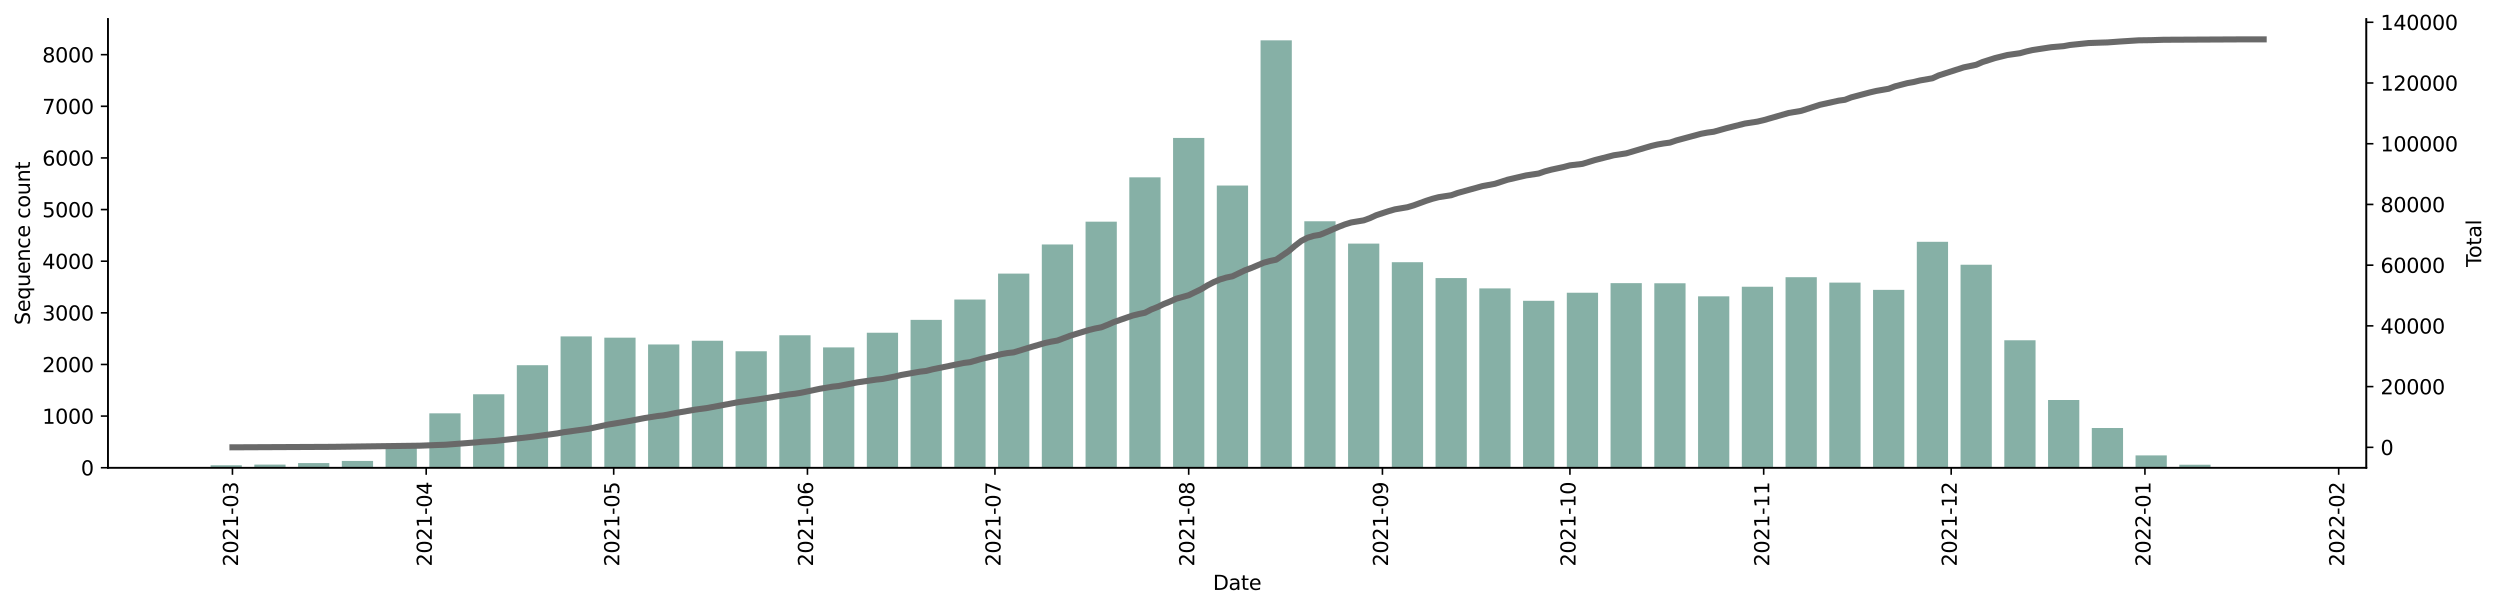 <?xml version="1.0" encoding="utf-8" standalone="no"?>
<!DOCTYPE svg PUBLIC "-//W3C//DTD SVG 1.1//EN"
  "http://www.w3.org/Graphics/SVG/1.1/DTD/svg11.dtd">
<svg height="300.786pt" version="1.1" viewBox="0 0 1235.381 300.786" width="1235.381pt" xmlns="http://www.w3.org/2000/svg" xmlns:xlink="http://www.w3.org/1999/xlink">
 <defs>
  <style type="text/css">*{stroke-linecap:butt;stroke-linejoin:round;}</style>
 </defs>
 <g id="figure_1">
  <g id="patch_1">
   <path d="M 0 300.786 
L 1235.381 300.786 
L 1235.381 0 
L 0 0 
z
" style="fill:#ffffff;"/>
  </g>
  <g id="axes_1">
   <g id="patch_2">
    <path d="M 53.328 231.125 
L 1169.328 231.125 
L 1169.328 9.365 
L 53.328 9.365 
z
" style="fill:#ffffff;"/>
   </g>
   <g id="patch_3">
    <path clip-path="url(#p5e9a9830dd)" d="M 104.055 231.125 
L 119.497 231.125 
L 119.497 229.926 
L 104.055 229.926 
z
" style="fill:#86b0a6;"/>
   </g>
   <g id="patch_4">
    <path clip-path="url(#p5e9a9830dd)" d="M 125.674 231.125 
L 141.116 231.125 
L 141.116 229.594 
L 125.674 229.594 
z
" style="fill:#86b0a6;"/>
   </g>
   <g id="patch_5">
    <path clip-path="url(#p5e9a9830dd)" d="M 147.293 231.125 
L 162.735 231.125 
L 162.735 228.829 
L 147.293 228.829 
z
" style="fill:#86b0a6;"/>
   </g>
   <g id="patch_6">
    <path clip-path="url(#p5e9a9830dd)" d="M 168.912 231.125 
L 184.354 231.125 
L 184.354 227.757 
L 168.912 227.757 
z
" style="fill:#86b0a6;"/>
   </g>
   <g id="patch_7">
    <path clip-path="url(#p5e9a9830dd)" d="M 190.531 231.125 
L 205.973 231.125 
L 205.973 219.389 
L 190.531 219.389 
z
" style="fill:#86b0a6;"/>
   </g>
   <g id="patch_8">
    <path clip-path="url(#p5e9a9830dd)" d="M 212.15 231.125 
L 227.592 231.125 
L 227.592 204.259 
L 212.15 204.259 
z
" style="fill:#86b0a6;"/>
   </g>
   <g id="patch_9">
    <path clip-path="url(#p5e9a9830dd)" d="M 233.769 231.125 
L 249.211 231.125 
L 249.211 194.819 
L 233.769 194.819 
z
" style="fill:#86b0a6;"/>
   </g>
   <g id="patch_10">
    <path clip-path="url(#p5e9a9830dd)" d="M 255.388 231.125 
L 270.83 231.125 
L 270.83 180.455 
L 255.388 180.455 
z
" style="fill:#86b0a6;"/>
   </g>
   <g id="patch_11">
    <path clip-path="url(#p5e9a9830dd)" d="M 277.007 231.125 
L 292.449 231.125 
L 292.449 166.219 
L 277.007 166.219 
z
" style="fill:#86b0a6;"/>
   </g>
   <g id="patch_12">
    <path clip-path="url(#p5e9a9830dd)" d="M 298.626 231.125 
L 314.068 231.125 
L 314.068 166.857 
L 298.626 166.857 
z
" style="fill:#86b0a6;"/>
   </g>
   <g id="patch_13">
    <path clip-path="url(#p5e9a9830dd)" d="M 320.245 231.125 
L 335.687 231.125 
L 335.687 170.224 
L 320.245 170.224 
z
" style="fill:#86b0a6;"/>
   </g>
   <g id="patch_14">
    <path clip-path="url(#p5e9a9830dd)" d="M 341.864 231.125 
L 357.306 231.125 
L 357.306 168.387 
L 341.864 168.387 
z
" style="fill:#86b0a6;"/>
   </g>
   <g id="patch_15">
    <path clip-path="url(#p5e9a9830dd)" d="M 363.483 231.125 
L 378.925 231.125 
L 378.925 173.592 
L 363.483 173.592 
z
" style="fill:#86b0a6;"/>
   </g>
   <g id="patch_16">
    <path clip-path="url(#p5e9a9830dd)" d="M 385.101 231.125 
L 400.544 231.125 
L 400.544 165.658 
L 385.101 165.658 
z
" style="fill:#86b0a6;"/>
   </g>
   <g id="patch_17">
    <path clip-path="url(#p5e9a9830dd)" d="M 406.72 231.125 
L 422.162 231.125 
L 422.162 171.679 
L 406.72 171.679 
z
" style="fill:#86b0a6;"/>
   </g>
   <g id="patch_18">
    <path clip-path="url(#p5e9a9830dd)" d="M 428.339 231.125 
L 443.781 231.125 
L 443.781 164.407 
L 428.339 164.407 
z
" style="fill:#86b0a6;"/>
   </g>
   <g id="patch_19">
    <path clip-path="url(#p5e9a9830dd)" d="M 449.958 231.125 
L 465.4 231.125 
L 465.4 158.055 
L 449.958 158.055 
z
" style="fill:#86b0a6;"/>
   </g>
   <g id="patch_20">
    <path clip-path="url(#p5e9a9830dd)" d="M 471.577 231.125 
L 487.019 231.125 
L 487.019 148.028 
L 471.577 148.028 
z
" style="fill:#86b0a6;"/>
   </g>
   <g id="patch_21">
    <path clip-path="url(#p5e9a9830dd)" d="M 493.196 231.125 
L 508.638 231.125 
L 508.638 135.195 
L 493.196 135.195 
z
" style="fill:#86b0a6;"/>
   </g>
   <g id="patch_22">
    <path clip-path="url(#p5e9a9830dd)" d="M 514.815 231.125 
L 530.257 231.125 
L 530.257 120.805 
L 514.815 120.805 
z
" style="fill:#86b0a6;"/>
   </g>
   <g id="patch_23">
    <path clip-path="url(#p5e9a9830dd)" d="M 536.434 231.125 
L 551.876 231.125 
L 551.876 109.554 
L 536.434 109.554 
z
" style="fill:#86b0a6;"/>
   </g>
   <g id="patch_24">
    <path clip-path="url(#p5e9a9830dd)" d="M 558.053 231.125 
L 573.495 231.125 
L 573.495 87.638 
L 558.053 87.638 
z
" style="fill:#86b0a6;"/>
   </g>
   <g id="patch_25">
    <path clip-path="url(#p5e9a9830dd)" d="M 579.672 231.125 
L 595.114 231.125 
L 595.114 68.145 
L 579.672 68.145 
z
" style="fill:#86b0a6;"/>
   </g>
   <g id="patch_26">
    <path clip-path="url(#p5e9a9830dd)" d="M 601.291 231.125 
L 616.733 231.125 
L 616.733 91.694 
L 601.291 91.694 
z
" style="fill:#86b0a6;"/>
   </g>
   <g id="patch_27">
    <path clip-path="url(#p5e9a9830dd)" d="M 622.91 231.125 
L 638.352 231.125 
L 638.352 19.925 
L 622.91 19.925 
z
" style="fill:#86b0a6;"/>
   </g>
   <g id="patch_28">
    <path clip-path="url(#p5e9a9830dd)" d="M 644.529 231.125 
L 659.971 231.125 
L 659.971 109.324 
L 644.529 109.324 
z
" style="fill:#86b0a6;"/>
   </g>
   <g id="patch_29">
    <path clip-path="url(#p5e9a9830dd)" d="M 666.148 231.125 
L 681.59 231.125 
L 681.59 120.371 
L 666.148 120.371 
z
" style="fill:#86b0a6;"/>
   </g>
   <g id="patch_30">
    <path clip-path="url(#p5e9a9830dd)" d="M 687.766 231.125 
L 703.209 231.125 
L 703.209 129.582 
L 687.766 129.582 
z
" style="fill:#86b0a6;"/>
   </g>
   <g id="patch_31">
    <path clip-path="url(#p5e9a9830dd)" d="M 709.385 231.125 
L 724.828 231.125 
L 724.828 137.414 
L 709.385 137.414 
z
" style="fill:#86b0a6;"/>
   </g>
   <g id="patch_32">
    <path clip-path="url(#p5e9a9830dd)" d="M 731.004 231.125 
L 746.446 231.125 
L 746.446 142.517 
L 731.004 142.517 
z
" style="fill:#86b0a6;"/>
   </g>
   <g id="patch_33">
    <path clip-path="url(#p5e9a9830dd)" d="M 752.623 231.125 
L 768.065 231.125 
L 768.065 148.64 
L 752.623 148.64 
z
" style="fill:#86b0a6;"/>
   </g>
   <g id="patch_34">
    <path clip-path="url(#p5e9a9830dd)" d="M 774.242 231.125 
L 789.684 231.125 
L 789.684 144.66 
L 774.242 144.66 
z
" style="fill:#86b0a6;"/>
   </g>
   <g id="patch_35">
    <path clip-path="url(#p5e9a9830dd)" d="M 795.861 231.125 
L 811.303 231.125 
L 811.303 139.914 
L 795.861 139.914 
z
" style="fill:#86b0a6;"/>
   </g>
   <g id="patch_36">
    <path clip-path="url(#p5e9a9830dd)" d="M 817.48 231.125 
L 832.922 231.125 
L 832.922 139.966 
L 817.48 139.966 
z
" style="fill:#86b0a6;"/>
   </g>
   <g id="patch_37">
    <path clip-path="url(#p5e9a9830dd)" d="M 839.099 231.125 
L 854.541 231.125 
L 854.541 146.42 
L 839.099 146.42 
z
" style="fill:#86b0a6;"/>
   </g>
   <g id="patch_38">
    <path clip-path="url(#p5e9a9830dd)" d="M 860.718 231.125 
L 876.16 231.125 
L 876.16 141.675 
L 860.718 141.675 
z
" style="fill:#86b0a6;"/>
   </g>
   <g id="patch_39">
    <path clip-path="url(#p5e9a9830dd)" d="M 882.337 231.125 
L 897.779 231.125 
L 897.779 136.98 
L 882.337 136.98 
z
" style="fill:#86b0a6;"/>
   </g>
   <g id="patch_40">
    <path clip-path="url(#p5e9a9830dd)" d="M 903.956 231.125 
L 919.398 231.125 
L 919.398 139.634 
L 903.956 139.634 
z
" style="fill:#86b0a6;"/>
   </g>
   <g id="patch_41">
    <path clip-path="url(#p5e9a9830dd)" d="M 925.575 231.125 
L 941.017 231.125 
L 941.017 143.231 
L 925.575 143.231 
z
" style="fill:#86b0a6;"/>
   </g>
   <g id="patch_42">
    <path clip-path="url(#p5e9a9830dd)" d="M 947.194 231.125 
L 962.636 231.125 
L 962.636 119.478 
L 947.194 119.478 
z
" style="fill:#86b0a6;"/>
   </g>
   <g id="patch_43">
    <path clip-path="url(#p5e9a9830dd)" d="M 968.813 231.125 
L 984.255 231.125 
L 984.255 130.806 
L 968.813 130.806 
z
" style="fill:#86b0a6;"/>
   </g>
   <g id="patch_44">
    <path clip-path="url(#p5e9a9830dd)" d="M 990.431 231.125 
L 1005.874 231.125 
L 1005.874 168.158 
L 990.431 168.158 
z
" style="fill:#86b0a6;"/>
   </g>
   <g id="patch_45">
    <path clip-path="url(#p5e9a9830dd)" d="M 1012.05 231.125 
L 1027.493 231.125 
L 1027.493 197.651 
L 1012.05 197.651 
z
" style="fill:#86b0a6;"/>
   </g>
   <g id="patch_46">
    <path clip-path="url(#p5e9a9830dd)" d="M 1033.669 231.125 
L 1049.111 231.125 
L 1049.111 211.505 
L 1033.669 211.505 
z
" style="fill:#86b0a6;"/>
   </g>
   <g id="patch_47">
    <path clip-path="url(#p5e9a9830dd)" d="M 1055.288 231.125 
L 1070.73 231.125 
L 1070.73 225.027 
L 1055.288 225.027 
z
" style="fill:#86b0a6;"/>
   </g>
   <g id="patch_48">
    <path clip-path="url(#p5e9a9830dd)" d="M 1076.907 231.125 
L 1092.349 231.125 
L 1092.349 229.645 
L 1076.907 229.645 
z
" style="fill:#86b0a6;"/>
   </g>
   <g id="patch_49">
    <path clip-path="url(#p5e9a9830dd)" d="M 1098.526 231.125 
L 1113.968 231.125 
L 1113.968 230.921 
L 1098.526 230.921 
z
" style="fill:#86b0a6;"/>
   </g>
   <g id="matplotlib.axis_1">
    <g id="xtick_1">
     <g id="line2d_1">
      <defs>
       <path d="M 0 0 
L 0 3.5 
" id="me516233730" style="stroke:#000000;stroke-width:0.8;"/>
      </defs>
      <g>
       <use style="stroke:#000000;stroke-width:0.8;" x="114.865" xlink:href="#me516233730" y="231.125"/>
      </g>
     </g>
     <g id="text_1">
      <!-- 2021-03 -->
      <g transform="translate(117.624 279.908)rotate(-90)scale(0.1 -0.1)">
       <defs>
        <path d="M 1228 531 
L 3431 531 
L 3431 0 
L 469 0 
L 469 531 
Q 828 903 1448 1529 
Q 2069 2156 2228 2338 
Q 2531 2678 2651 2914 
Q 2772 3150 2772 3378 
Q 2772 3750 2511 3984 
Q 2250 4219 1831 4219 
Q 1534 4219 1204 4116 
Q 875 4013 500 3803 
L 500 4441 
Q 881 4594 1212 4672 
Q 1544 4750 1819 4750 
Q 2544 4750 2975 4387 
Q 3406 4025 3406 3419 
Q 3406 3131 3298 2873 
Q 3191 2616 2906 2266 
Q 2828 2175 2409 1742 
Q 1991 1309 1228 531 
z
" id="DejaVuSans-32" transform="scale(0.016)"/>
        <path d="M 2034 4250 
Q 1547 4250 1301 3770 
Q 1056 3291 1056 2328 
Q 1056 1369 1301 889 
Q 1547 409 2034 409 
Q 2525 409 2770 889 
Q 3016 1369 3016 2328 
Q 3016 3291 2770 3770 
Q 2525 4250 2034 4250 
z
M 2034 4750 
Q 2819 4750 3233 4129 
Q 3647 3509 3647 2328 
Q 3647 1150 3233 529 
Q 2819 -91 2034 -91 
Q 1250 -91 836 529 
Q 422 1150 422 2328 
Q 422 3509 836 4129 
Q 1250 4750 2034 4750 
z
" id="DejaVuSans-30" transform="scale(0.016)"/>
        <path d="M 794 531 
L 1825 531 
L 1825 4091 
L 703 3866 
L 703 4441 
L 1819 4666 
L 2450 4666 
L 2450 531 
L 3481 531 
L 3481 0 
L 794 0 
L 794 531 
z
" id="DejaVuSans-31" transform="scale(0.016)"/>
        <path d="M 313 2009 
L 1997 2009 
L 1997 1497 
L 313 1497 
L 313 2009 
z
" id="DejaVuSans-2d" transform="scale(0.016)"/>
        <path d="M 2597 2516 
Q 3050 2419 3304 2112 
Q 3559 1806 3559 1356 
Q 3559 666 3084 287 
Q 2609 -91 1734 -91 
Q 1441 -91 1130 -33 
Q 819 25 488 141 
L 488 750 
Q 750 597 1062 519 
Q 1375 441 1716 441 
Q 2309 441 2620 675 
Q 2931 909 2931 1356 
Q 2931 1769 2642 2001 
Q 2353 2234 1838 2234 
L 1294 2234 
L 1294 2753 
L 1863 2753 
Q 2328 2753 2575 2939 
Q 2822 3125 2822 3475 
Q 2822 3834 2567 4026 
Q 2313 4219 1838 4219 
Q 1578 4219 1281 4162 
Q 984 4106 628 3988 
L 628 4550 
Q 988 4650 1302 4700 
Q 1616 4750 1894 4750 
Q 2613 4750 3031 4423 
Q 3450 4097 3450 3541 
Q 3450 3153 3228 2886 
Q 3006 2619 2597 2516 
z
" id="DejaVuSans-33" transform="scale(0.016)"/>
       </defs>
       <use xlink:href="#DejaVuSans-32"/>
       <use x="63.623" xlink:href="#DejaVuSans-30"/>
       <use x="127.246" xlink:href="#DejaVuSans-32"/>
       <use x="190.869" xlink:href="#DejaVuSans-31"/>
       <use x="254.492" xlink:href="#DejaVuSans-2d"/>
       <use x="290.576" xlink:href="#DejaVuSans-30"/>
       <use x="354.199" xlink:href="#DejaVuSans-33"/>
      </g>
     </g>
    </g>
    <g id="xtick_2">
     <g id="line2d_2">
      <g>
       <use style="stroke:#000000;stroke-width:0.8;" x="210.606" xlink:href="#me516233730" y="231.125"/>
      </g>
     </g>
     <g id="text_2">
      <!-- 2021-04 -->
      <g transform="translate(213.365 279.908)rotate(-90)scale(0.1 -0.1)">
       <defs>
        <path d="M 2419 4116 
L 825 1625 
L 2419 1625 
L 2419 4116 
z
M 2253 4666 
L 3047 4666 
L 3047 1625 
L 3713 1625 
L 3713 1100 
L 3047 1100 
L 3047 0 
L 2419 0 
L 2419 1100 
L 313 1100 
L 313 1709 
L 2253 4666 
z
" id="DejaVuSans-34" transform="scale(0.016)"/>
       </defs>
       <use xlink:href="#DejaVuSans-32"/>
       <use x="63.623" xlink:href="#DejaVuSans-30"/>
       <use x="127.246" xlink:href="#DejaVuSans-32"/>
       <use x="190.869" xlink:href="#DejaVuSans-31"/>
       <use x="254.492" xlink:href="#DejaVuSans-2d"/>
       <use x="290.576" xlink:href="#DejaVuSans-30"/>
       <use x="354.199" xlink:href="#DejaVuSans-34"/>
      </g>
     </g>
    </g>
    <g id="xtick_3">
     <g id="line2d_3">
      <g>
       <use style="stroke:#000000;stroke-width:0.8;" x="303.258" xlink:href="#me516233730" y="231.125"/>
      </g>
     </g>
     <g id="text_3">
      <!-- 2021-05 -->
      <g transform="translate(306.018 279.908)rotate(-90)scale(0.1 -0.1)">
       <defs>
        <path d="M 691 4666 
L 3169 4666 
L 3169 4134 
L 1269 4134 
L 1269 2991 
Q 1406 3038 1543 3061 
Q 1681 3084 1819 3084 
Q 2600 3084 3056 2656 
Q 3513 2228 3513 1497 
Q 3513 744 3044 326 
Q 2575 -91 1722 -91 
Q 1428 -91 1123 -41 
Q 819 9 494 109 
L 494 744 
Q 775 591 1075 516 
Q 1375 441 1709 441 
Q 2250 441 2565 725 
Q 2881 1009 2881 1497 
Q 2881 1984 2565 2268 
Q 2250 2553 1709 2553 
Q 1456 2553 1204 2497 
Q 953 2441 691 2322 
L 691 4666 
z
" id="DejaVuSans-35" transform="scale(0.016)"/>
       </defs>
       <use xlink:href="#DejaVuSans-32"/>
       <use x="63.623" xlink:href="#DejaVuSans-30"/>
       <use x="127.246" xlink:href="#DejaVuSans-32"/>
       <use x="190.869" xlink:href="#DejaVuSans-31"/>
       <use x="254.492" xlink:href="#DejaVuSans-2d"/>
       <use x="290.576" xlink:href="#DejaVuSans-30"/>
       <use x="354.199" xlink:href="#DejaVuSans-35"/>
      </g>
     </g>
    </g>
    <g id="xtick_4">
     <g id="line2d_4">
      <g>
       <use style="stroke:#000000;stroke-width:0.8;" x="398.999" xlink:href="#me516233730" y="231.125"/>
      </g>
     </g>
     <g id="text_4">
      <!-- 2021-06 -->
      <g transform="translate(401.759 279.908)rotate(-90)scale(0.1 -0.1)">
       <defs>
        <path d="M 2113 2584 
Q 1688 2584 1439 2293 
Q 1191 2003 1191 1497 
Q 1191 994 1439 701 
Q 1688 409 2113 409 
Q 2538 409 2786 701 
Q 3034 994 3034 1497 
Q 3034 2003 2786 2293 
Q 2538 2584 2113 2584 
z
M 3366 4563 
L 3366 3988 
Q 3128 4100 2886 4159 
Q 2644 4219 2406 4219 
Q 1781 4219 1451 3797 
Q 1122 3375 1075 2522 
Q 1259 2794 1537 2939 
Q 1816 3084 2150 3084 
Q 2853 3084 3261 2657 
Q 3669 2231 3669 1497 
Q 3669 778 3244 343 
Q 2819 -91 2113 -91 
Q 1303 -91 875 529 
Q 447 1150 447 2328 
Q 447 3434 972 4092 
Q 1497 4750 2381 4750 
Q 2619 4750 2861 4703 
Q 3103 4656 3366 4563 
z
" id="DejaVuSans-36" transform="scale(0.016)"/>
       </defs>
       <use xlink:href="#DejaVuSans-32"/>
       <use x="63.623" xlink:href="#DejaVuSans-30"/>
       <use x="127.246" xlink:href="#DejaVuSans-32"/>
       <use x="190.869" xlink:href="#DejaVuSans-31"/>
       <use x="254.492" xlink:href="#DejaVuSans-2d"/>
       <use x="290.576" xlink:href="#DejaVuSans-30"/>
       <use x="354.199" xlink:href="#DejaVuSans-36"/>
      </g>
     </g>
    </g>
    <g id="xtick_5">
     <g id="line2d_5">
      <g>
       <use style="stroke:#000000;stroke-width:0.8;" x="491.652" xlink:href="#me516233730" y="231.125"/>
      </g>
     </g>
     <g id="text_5">
      <!-- 2021-07 -->
      <g transform="translate(494.411 279.908)rotate(-90)scale(0.1 -0.1)">
       <defs>
        <path d="M 525 4666 
L 3525 4666 
L 3525 4397 
L 1831 0 
L 1172 0 
L 2766 4134 
L 525 4134 
L 525 4666 
z
" id="DejaVuSans-37" transform="scale(0.016)"/>
       </defs>
       <use xlink:href="#DejaVuSans-32"/>
       <use x="63.623" xlink:href="#DejaVuSans-30"/>
       <use x="127.246" xlink:href="#DejaVuSans-32"/>
       <use x="190.869" xlink:href="#DejaVuSans-31"/>
       <use x="254.492" xlink:href="#DejaVuSans-2d"/>
       <use x="290.576" xlink:href="#DejaVuSans-30"/>
       <use x="354.199" xlink:href="#DejaVuSans-37"/>
      </g>
     </g>
    </g>
    <g id="xtick_6">
     <g id="line2d_6">
      <g>
       <use style="stroke:#000000;stroke-width:0.8;" x="587.393" xlink:href="#me516233730" y="231.125"/>
      </g>
     </g>
     <g id="text_6">
      <!-- 2021-08 -->
      <g transform="translate(590.152 279.908)rotate(-90)scale(0.1 -0.1)">
       <defs>
        <path d="M 2034 2216 
Q 1584 2216 1326 1975 
Q 1069 1734 1069 1313 
Q 1069 891 1326 650 
Q 1584 409 2034 409 
Q 2484 409 2743 651 
Q 3003 894 3003 1313 
Q 3003 1734 2745 1975 
Q 2488 2216 2034 2216 
z
M 1403 2484 
Q 997 2584 770 2862 
Q 544 3141 544 3541 
Q 544 4100 942 4425 
Q 1341 4750 2034 4750 
Q 2731 4750 3128 4425 
Q 3525 4100 3525 3541 
Q 3525 3141 3298 2862 
Q 3072 2584 2669 2484 
Q 3125 2378 3379 2068 
Q 3634 1759 3634 1313 
Q 3634 634 3220 271 
Q 2806 -91 2034 -91 
Q 1263 -91 848 271 
Q 434 634 434 1313 
Q 434 1759 690 2068 
Q 947 2378 1403 2484 
z
M 1172 3481 
Q 1172 3119 1398 2916 
Q 1625 2713 2034 2713 
Q 2441 2713 2670 2916 
Q 2900 3119 2900 3481 
Q 2900 3844 2670 4047 
Q 2441 4250 2034 4250 
Q 1625 4250 1398 4047 
Q 1172 3844 1172 3481 
z
" id="DejaVuSans-38" transform="scale(0.016)"/>
       </defs>
       <use xlink:href="#DejaVuSans-32"/>
       <use x="63.623" xlink:href="#DejaVuSans-30"/>
       <use x="127.246" xlink:href="#DejaVuSans-32"/>
       <use x="190.869" xlink:href="#DejaVuSans-31"/>
       <use x="254.492" xlink:href="#DejaVuSans-2d"/>
       <use x="290.576" xlink:href="#DejaVuSans-30"/>
       <use x="354.199" xlink:href="#DejaVuSans-38"/>
      </g>
     </g>
    </g>
    <g id="xtick_7">
     <g id="line2d_7">
      <g>
       <use style="stroke:#000000;stroke-width:0.8;" x="683.134" xlink:href="#me516233730" y="231.125"/>
      </g>
     </g>
     <g id="text_7">
      <!-- 2021-09 -->
      <g transform="translate(685.893 279.908)rotate(-90)scale(0.1 -0.1)">
       <defs>
        <path d="M 703 97 
L 703 672 
Q 941 559 1184 500 
Q 1428 441 1663 441 
Q 2288 441 2617 861 
Q 2947 1281 2994 2138 
Q 2813 1869 2534 1725 
Q 2256 1581 1919 1581 
Q 1219 1581 811 2004 
Q 403 2428 403 3163 
Q 403 3881 828 4315 
Q 1253 4750 1959 4750 
Q 2769 4750 3195 4129 
Q 3622 3509 3622 2328 
Q 3622 1225 3098 567 
Q 2575 -91 1691 -91 
Q 1453 -91 1209 -44 
Q 966 3 703 97 
z
M 1959 2075 
Q 2384 2075 2632 2365 
Q 2881 2656 2881 3163 
Q 2881 3666 2632 3958 
Q 2384 4250 1959 4250 
Q 1534 4250 1286 3958 
Q 1038 3666 1038 3163 
Q 1038 2656 1286 2365 
Q 1534 2075 1959 2075 
z
" id="DejaVuSans-39" transform="scale(0.016)"/>
       </defs>
       <use xlink:href="#DejaVuSans-32"/>
       <use x="63.623" xlink:href="#DejaVuSans-30"/>
       <use x="127.246" xlink:href="#DejaVuSans-32"/>
       <use x="190.869" xlink:href="#DejaVuSans-31"/>
       <use x="254.492" xlink:href="#DejaVuSans-2d"/>
       <use x="290.576" xlink:href="#DejaVuSans-30"/>
       <use x="354.199" xlink:href="#DejaVuSans-39"/>
      </g>
     </g>
    </g>
    <g id="xtick_8">
     <g id="line2d_8">
      <g>
       <use style="stroke:#000000;stroke-width:0.8;" x="775.786" xlink:href="#me516233730" y="231.125"/>
      </g>
     </g>
     <g id="text_8">
      <!-- 2021-10 -->
      <g transform="translate(778.546 279.908)rotate(-90)scale(0.1 -0.1)">
       <use xlink:href="#DejaVuSans-32"/>
       <use x="63.623" xlink:href="#DejaVuSans-30"/>
       <use x="127.246" xlink:href="#DejaVuSans-32"/>
       <use x="190.869" xlink:href="#DejaVuSans-31"/>
       <use x="254.492" xlink:href="#DejaVuSans-2d"/>
       <use x="290.576" xlink:href="#DejaVuSans-31"/>
       <use x="354.199" xlink:href="#DejaVuSans-30"/>
      </g>
     </g>
    </g>
    <g id="xtick_9">
     <g id="line2d_9">
      <g>
       <use style="stroke:#000000;stroke-width:0.8;" x="871.527" xlink:href="#me516233730" y="231.125"/>
      </g>
     </g>
     <g id="text_9">
      <!-- 2021-11 -->
      <g transform="translate(874.287 279.908)rotate(-90)scale(0.1 -0.1)">
       <use xlink:href="#DejaVuSans-32"/>
       <use x="63.623" xlink:href="#DejaVuSans-30"/>
       <use x="127.246" xlink:href="#DejaVuSans-32"/>
       <use x="190.869" xlink:href="#DejaVuSans-31"/>
       <use x="254.492" xlink:href="#DejaVuSans-2d"/>
       <use x="290.576" xlink:href="#DejaVuSans-31"/>
       <use x="354.199" xlink:href="#DejaVuSans-31"/>
      </g>
     </g>
    </g>
    <g id="xtick_10">
     <g id="line2d_10">
      <g>
       <use style="stroke:#000000;stroke-width:0.8;" x="964.18" xlink:href="#me516233730" y="231.125"/>
      </g>
     </g>
     <g id="text_10">
      <!-- 2021-12 -->
      <g transform="translate(966.939 279.908)rotate(-90)scale(0.1 -0.1)">
       <use xlink:href="#DejaVuSans-32"/>
       <use x="63.623" xlink:href="#DejaVuSans-30"/>
       <use x="127.246" xlink:href="#DejaVuSans-32"/>
       <use x="190.869" xlink:href="#DejaVuSans-31"/>
       <use x="254.492" xlink:href="#DejaVuSans-2d"/>
       <use x="290.576" xlink:href="#DejaVuSans-31"/>
       <use x="354.199" xlink:href="#DejaVuSans-32"/>
      </g>
     </g>
    </g>
    <g id="xtick_11">
     <g id="line2d_11">
      <g>
       <use style="stroke:#000000;stroke-width:0.8;" x="1059.921" xlink:href="#me516233730" y="231.125"/>
      </g>
     </g>
     <g id="text_11">
      <!-- 2022-01 -->
      <g transform="translate(1062.68 279.908)rotate(-90)scale(0.1 -0.1)">
       <use xlink:href="#DejaVuSans-32"/>
       <use x="63.623" xlink:href="#DejaVuSans-30"/>
       <use x="127.246" xlink:href="#DejaVuSans-32"/>
       <use x="190.869" xlink:href="#DejaVuSans-32"/>
       <use x="254.492" xlink:href="#DejaVuSans-2d"/>
       <use x="290.576" xlink:href="#DejaVuSans-30"/>
       <use x="354.199" xlink:href="#DejaVuSans-31"/>
      </g>
     </g>
    </g>
    <g id="xtick_12">
     <g id="line2d_12">
      <g>
       <use style="stroke:#000000;stroke-width:0.8;" x="1155.662" xlink:href="#me516233730" y="231.125"/>
      </g>
     </g>
     <g id="text_12">
      <!-- 2022-02 -->
      <g transform="translate(1158.421 279.908)rotate(-90)scale(0.1 -0.1)">
       <use xlink:href="#DejaVuSans-32"/>
       <use x="63.623" xlink:href="#DejaVuSans-30"/>
       <use x="127.246" xlink:href="#DejaVuSans-32"/>
       <use x="190.869" xlink:href="#DejaVuSans-32"/>
       <use x="254.492" xlink:href="#DejaVuSans-2d"/>
       <use x="290.576" xlink:href="#DejaVuSans-30"/>
       <use x="354.199" xlink:href="#DejaVuSans-32"/>
      </g>
     </g>
    </g>
    <g id="text_13">
     <!-- Date -->
     <g transform="translate(599.377 291.506)scale(0.1 -0.1)">
      <defs>
       <path d="M 1259 4147 
L 1259 519 
L 2022 519 
Q 2988 519 3436 956 
Q 3884 1394 3884 2338 
Q 3884 3275 3436 3711 
Q 2988 4147 2022 4147 
L 1259 4147 
z
M 628 4666 
L 1925 4666 
Q 3281 4666 3915 4102 
Q 4550 3538 4550 2338 
Q 4550 1131 3912 565 
Q 3275 0 1925 0 
L 628 0 
L 628 4666 
z
" id="DejaVuSans-44" transform="scale(0.016)"/>
       <path d="M 2194 1759 
Q 1497 1759 1228 1600 
Q 959 1441 959 1056 
Q 959 750 1161 570 
Q 1363 391 1709 391 
Q 2188 391 2477 730 
Q 2766 1069 2766 1631 
L 2766 1759 
L 2194 1759 
z
M 3341 1997 
L 3341 0 
L 2766 0 
L 2766 531 
Q 2569 213 2275 61 
Q 1981 -91 1556 -91 
Q 1019 -91 701 211 
Q 384 513 384 1019 
Q 384 1609 779 1909 
Q 1175 2209 1959 2209 
L 2766 2209 
L 2766 2266 
Q 2766 2663 2505 2880 
Q 2244 3097 1772 3097 
Q 1472 3097 1187 3025 
Q 903 2953 641 2809 
L 641 3341 
Q 956 3463 1253 3523 
Q 1550 3584 1831 3584 
Q 2591 3584 2966 3190 
Q 3341 2797 3341 1997 
z
" id="DejaVuSans-61" transform="scale(0.016)"/>
       <path d="M 1172 4494 
L 1172 3500 
L 2356 3500 
L 2356 3053 
L 1172 3053 
L 1172 1153 
Q 1172 725 1289 603 
Q 1406 481 1766 481 
L 2356 481 
L 2356 0 
L 1766 0 
Q 1100 0 847 248 
Q 594 497 594 1153 
L 594 3053 
L 172 3053 
L 172 3500 
L 594 3500 
L 594 4494 
L 1172 4494 
z
" id="DejaVuSans-74" transform="scale(0.016)"/>
       <path d="M 3597 1894 
L 3597 1613 
L 953 1613 
Q 991 1019 1311 708 
Q 1631 397 2203 397 
Q 2534 397 2845 478 
Q 3156 559 3463 722 
L 3463 178 
Q 3153 47 2828 -22 
Q 2503 -91 2169 -91 
Q 1331 -91 842 396 
Q 353 884 353 1716 
Q 353 2575 817 3079 
Q 1281 3584 2069 3584 
Q 2775 3584 3186 3129 
Q 3597 2675 3597 1894 
z
M 3022 2063 
Q 3016 2534 2758 2815 
Q 2500 3097 2075 3097 
Q 1594 3097 1305 2825 
Q 1016 2553 972 2059 
L 3022 2063 
z
" id="DejaVuSans-65" transform="scale(0.016)"/>
      </defs>
      <use xlink:href="#DejaVuSans-44"/>
      <use x="77.002" xlink:href="#DejaVuSans-61"/>
      <use x="138.281" xlink:href="#DejaVuSans-74"/>
      <use x="177.49" xlink:href="#DejaVuSans-65"/>
     </g>
    </g>
   </g>
   <g id="matplotlib.axis_2">
    <g id="ytick_1">
     <g id="line2d_13">
      <defs>
       <path d="M 0 0 
L -3.5 0 
" id="m1b04c7bd84" style="stroke:#000000;stroke-width:0.8;"/>
      </defs>
      <g>
       <use style="stroke:#000000;stroke-width:0.8;" x="53.328" xlink:href="#m1b04c7bd84" y="231.125"/>
      </g>
     </g>
     <g id="text_14">
      <!-- 0 -->
      <g transform="translate(39.966 234.924)scale(0.1 -0.1)">
       <use xlink:href="#DejaVuSans-30"/>
      </g>
     </g>
    </g>
    <g id="ytick_2">
     <g id="line2d_14">
      <g>
       <use style="stroke:#000000;stroke-width:0.8;" x="53.328" xlink:href="#m1b04c7bd84" y="205.612"/>
      </g>
     </g>
     <g id="text_15">
      <!-- 1000 -->
      <g transform="translate(20.878 209.411)scale(0.1 -0.1)">
       <use xlink:href="#DejaVuSans-31"/>
       <use x="63.623" xlink:href="#DejaVuSans-30"/>
       <use x="127.246" xlink:href="#DejaVuSans-30"/>
       <use x="190.869" xlink:href="#DejaVuSans-30"/>
      </g>
     </g>
    </g>
    <g id="ytick_3">
     <g id="line2d_15">
      <g>
       <use style="stroke:#000000;stroke-width:0.8;" x="53.328" xlink:href="#m1b04c7bd84" y="180.098"/>
      </g>
     </g>
     <g id="text_16">
      <!-- 2000 -->
      <g transform="translate(20.878 183.897)scale(0.1 -0.1)">
       <use xlink:href="#DejaVuSans-32"/>
       <use x="63.623" xlink:href="#DejaVuSans-30"/>
       <use x="127.246" xlink:href="#DejaVuSans-30"/>
       <use x="190.869" xlink:href="#DejaVuSans-30"/>
      </g>
     </g>
    </g>
    <g id="ytick_4">
     <g id="line2d_16">
      <g>
       <use style="stroke:#000000;stroke-width:0.8;" x="53.328" xlink:href="#m1b04c7bd84" y="154.585"/>
      </g>
     </g>
     <g id="text_17">
      <!-- 3000 -->
      <g transform="translate(20.878 158.384)scale(0.1 -0.1)">
       <use xlink:href="#DejaVuSans-33"/>
       <use x="63.623" xlink:href="#DejaVuSans-30"/>
       <use x="127.246" xlink:href="#DejaVuSans-30"/>
       <use x="190.869" xlink:href="#DejaVuSans-30"/>
      </g>
     </g>
    </g>
    <g id="ytick_5">
     <g id="line2d_17">
      <g>
       <use style="stroke:#000000;stroke-width:0.8;" x="53.328" xlink:href="#m1b04c7bd84" y="129.071"/>
      </g>
     </g>
     <g id="text_18">
      <!-- 4000 -->
      <g transform="translate(20.878 132.871)scale(0.1 -0.1)">
       <use xlink:href="#DejaVuSans-34"/>
       <use x="63.623" xlink:href="#DejaVuSans-30"/>
       <use x="127.246" xlink:href="#DejaVuSans-30"/>
       <use x="190.869" xlink:href="#DejaVuSans-30"/>
      </g>
     </g>
    </g>
    <g id="ytick_6">
     <g id="line2d_18">
      <g>
       <use style="stroke:#000000;stroke-width:0.8;" x="53.328" xlink:href="#m1b04c7bd84" y="103.558"/>
      </g>
     </g>
     <g id="text_19">
      <!-- 5000 -->
      <g transform="translate(20.878 107.357)scale(0.1 -0.1)">
       <use xlink:href="#DejaVuSans-35"/>
       <use x="63.623" xlink:href="#DejaVuSans-30"/>
       <use x="127.246" xlink:href="#DejaVuSans-30"/>
       <use x="190.869" xlink:href="#DejaVuSans-30"/>
      </g>
     </g>
    </g>
    <g id="ytick_7">
     <g id="line2d_19">
      <g>
       <use style="stroke:#000000;stroke-width:0.8;" x="53.328" xlink:href="#m1b04c7bd84" y="78.044"/>
      </g>
     </g>
     <g id="text_20">
      <!-- 6000 -->
      <g transform="translate(20.878 81.844)scale(0.1 -0.1)">
       <use xlink:href="#DejaVuSans-36"/>
       <use x="63.623" xlink:href="#DejaVuSans-30"/>
       <use x="127.246" xlink:href="#DejaVuSans-30"/>
       <use x="190.869" xlink:href="#DejaVuSans-30"/>
      </g>
     </g>
    </g>
    <g id="ytick_8">
     <g id="line2d_20">
      <g>
       <use style="stroke:#000000;stroke-width:0.8;" x="53.328" xlink:href="#m1b04c7bd84" y="52.531"/>
      </g>
     </g>
     <g id="text_21">
      <!-- 7000 -->
      <g transform="translate(20.878 56.33)scale(0.1 -0.1)">
       <use xlink:href="#DejaVuSans-37"/>
       <use x="63.623" xlink:href="#DejaVuSans-30"/>
       <use x="127.246" xlink:href="#DejaVuSans-30"/>
       <use x="190.869" xlink:href="#DejaVuSans-30"/>
      </g>
     </g>
    </g>
    <g id="ytick_9">
     <g id="line2d_21">
      <g>
       <use style="stroke:#000000;stroke-width:0.8;" x="53.328" xlink:href="#m1b04c7bd84" y="27.018"/>
      </g>
     </g>
     <g id="text_22">
      <!-- 8000 -->
      <g transform="translate(20.878 30.817)scale(0.1 -0.1)">
       <use xlink:href="#DejaVuSans-38"/>
       <use x="63.623" xlink:href="#DejaVuSans-30"/>
       <use x="127.246" xlink:href="#DejaVuSans-30"/>
       <use x="190.869" xlink:href="#DejaVuSans-30"/>
      </g>
     </g>
    </g>
    <g id="text_23">
     <!-- Sequence count -->
     <g transform="translate(14.798 160.605)rotate(-90)scale(0.1 -0.1)">
      <defs>
       <path d="M 3425 4513 
L 3425 3897 
Q 3066 4069 2747 4153 
Q 2428 4238 2131 4238 
Q 1616 4238 1336 4038 
Q 1056 3838 1056 3469 
Q 1056 3159 1242 3001 
Q 1428 2844 1947 2747 
L 2328 2669 
Q 3034 2534 3370 2195 
Q 3706 1856 3706 1288 
Q 3706 609 3251 259 
Q 2797 -91 1919 -91 
Q 1588 -91 1214 -16 
Q 841 59 441 206 
L 441 856 
Q 825 641 1194 531 
Q 1563 422 1919 422 
Q 2459 422 2753 634 
Q 3047 847 3047 1241 
Q 3047 1584 2836 1778 
Q 2625 1972 2144 2069 
L 1759 2144 
Q 1053 2284 737 2584 
Q 422 2884 422 3419 
Q 422 4038 858 4394 
Q 1294 4750 2059 4750 
Q 2388 4750 2728 4690 
Q 3069 4631 3425 4513 
z
" id="DejaVuSans-53" transform="scale(0.016)"/>
       <path d="M 947 1747 
Q 947 1113 1208 752 
Q 1469 391 1925 391 
Q 2381 391 2643 752 
Q 2906 1113 2906 1747 
Q 2906 2381 2643 2742 
Q 2381 3103 1925 3103 
Q 1469 3103 1208 2742 
Q 947 2381 947 1747 
z
M 2906 525 
Q 2725 213 2448 61 
Q 2172 -91 1784 -91 
Q 1150 -91 751 415 
Q 353 922 353 1747 
Q 353 2572 751 3078 
Q 1150 3584 1784 3584 
Q 2172 3584 2448 3432 
Q 2725 3281 2906 2969 
L 2906 3500 
L 3481 3500 
L 3481 -1331 
L 2906 -1331 
L 2906 525 
z
" id="DejaVuSans-71" transform="scale(0.016)"/>
       <path d="M 544 1381 
L 544 3500 
L 1119 3500 
L 1119 1403 
Q 1119 906 1312 657 
Q 1506 409 1894 409 
Q 2359 409 2629 706 
Q 2900 1003 2900 1516 
L 2900 3500 
L 3475 3500 
L 3475 0 
L 2900 0 
L 2900 538 
Q 2691 219 2414 64 
Q 2138 -91 1772 -91 
Q 1169 -91 856 284 
Q 544 659 544 1381 
z
M 1991 3584 
L 1991 3584 
z
" id="DejaVuSans-75" transform="scale(0.016)"/>
       <path d="M 3513 2113 
L 3513 0 
L 2938 0 
L 2938 2094 
Q 2938 2591 2744 2837 
Q 2550 3084 2163 3084 
Q 1697 3084 1428 2787 
Q 1159 2491 1159 1978 
L 1159 0 
L 581 0 
L 581 3500 
L 1159 3500 
L 1159 2956 
Q 1366 3272 1645 3428 
Q 1925 3584 2291 3584 
Q 2894 3584 3203 3211 
Q 3513 2838 3513 2113 
z
" id="DejaVuSans-6e" transform="scale(0.016)"/>
       <path d="M 3122 3366 
L 3122 2828 
Q 2878 2963 2633 3030 
Q 2388 3097 2138 3097 
Q 1578 3097 1268 2742 
Q 959 2388 959 1747 
Q 959 1106 1268 751 
Q 1578 397 2138 397 
Q 2388 397 2633 464 
Q 2878 531 3122 666 
L 3122 134 
Q 2881 22 2623 -34 
Q 2366 -91 2075 -91 
Q 1284 -91 818 406 
Q 353 903 353 1747 
Q 353 2603 823 3093 
Q 1294 3584 2113 3584 
Q 2378 3584 2631 3529 
Q 2884 3475 3122 3366 
z
" id="DejaVuSans-63" transform="scale(0.016)"/>
       <path id="DejaVuSans-20" transform="scale(0.016)"/>
       <path d="M 1959 3097 
Q 1497 3097 1228 2736 
Q 959 2375 959 1747 
Q 959 1119 1226 758 
Q 1494 397 1959 397 
Q 2419 397 2687 759 
Q 2956 1122 2956 1747 
Q 2956 2369 2687 2733 
Q 2419 3097 1959 3097 
z
M 1959 3584 
Q 2709 3584 3137 3096 
Q 3566 2609 3566 1747 
Q 3566 888 3137 398 
Q 2709 -91 1959 -91 
Q 1206 -91 779 398 
Q 353 888 353 1747 
Q 353 2609 779 3096 
Q 1206 3584 1959 3584 
z
" id="DejaVuSans-6f" transform="scale(0.016)"/>
      </defs>
      <use xlink:href="#DejaVuSans-53"/>
      <use x="63.477" xlink:href="#DejaVuSans-65"/>
      <use x="125" xlink:href="#DejaVuSans-71"/>
      <use x="188.477" xlink:href="#DejaVuSans-75"/>
      <use x="251.855" xlink:href="#DejaVuSans-65"/>
      <use x="313.379" xlink:href="#DejaVuSans-6e"/>
      <use x="376.758" xlink:href="#DejaVuSans-63"/>
      <use x="431.738" xlink:href="#DejaVuSans-65"/>
      <use x="493.262" xlink:href="#DejaVuSans-20"/>
      <use x="525.049" xlink:href="#DejaVuSans-63"/>
      <use x="580.029" xlink:href="#DejaVuSans-6f"/>
      <use x="641.211" xlink:href="#DejaVuSans-75"/>
      <use x="704.59" xlink:href="#DejaVuSans-6e"/>
      <use x="767.969" xlink:href="#DejaVuSans-74"/>
     </g>
    </g>
   </g>
   <g id="patch_50">
    <path d="M 53.328 231.125 
L 53.328 9.365 
" style="fill:none;stroke:#000000;stroke-linecap:square;stroke-linejoin:miter;stroke-width:0.8;"/>
   </g>
   <g id="patch_51">
    <path d="M 1169.328 231.125 
L 1169.328 9.365 
" style="fill:none;stroke:#000000;stroke-linecap:square;stroke-linejoin:miter;stroke-width:0.8;"/>
   </g>
   <g id="patch_52">
    <path d="M 53.328 231.125 
L 1169.328 231.125 
" style="fill:none;stroke:#000000;stroke-linecap:square;stroke-linejoin:miter;stroke-width:0.8;"/>
   </g>
  </g>
  <g id="axes_2">
   <g id="matplotlib.axis_3">
    <g id="ytick_10">
     <g id="line2d_22">
      <defs>
       <path d="M 0 0 
L 3.5 0 
" id="m84c589d75f" style="stroke:#000000;stroke-width:0.8;"/>
      </defs>
      <g>
       <use style="stroke:#000000;stroke-width:0.8;" x="1169.328" xlink:href="#m84c589d75f" y="221.054"/>
      </g>
     </g>
     <g id="text_24">
      <!-- 0 -->
      <g transform="translate(1176.328 224.853)scale(0.1 -0.1)">
       <use xlink:href="#DejaVuSans-30"/>
      </g>
     </g>
    </g>
    <g id="ytick_11">
     <g id="line2d_23">
      <g>
       <use style="stroke:#000000;stroke-width:0.8;" x="1169.328" xlink:href="#m84c589d75f" y="191.046"/>
      </g>
     </g>
     <g id="text_25">
      <!-- 20000 -->
      <g transform="translate(1176.328 194.845)scale(0.1 -0.1)">
       <use xlink:href="#DejaVuSans-32"/>
       <use x="63.623" xlink:href="#DejaVuSans-30"/>
       <use x="127.246" xlink:href="#DejaVuSans-30"/>
       <use x="190.869" xlink:href="#DejaVuSans-30"/>
       <use x="254.492" xlink:href="#DejaVuSans-30"/>
      </g>
     </g>
    </g>
    <g id="ytick_12">
     <g id="line2d_24">
      <g>
       <use style="stroke:#000000;stroke-width:0.8;" x="1169.328" xlink:href="#m84c589d75f" y="161.038"/>
      </g>
     </g>
     <g id="text_26">
      <!-- 40000 -->
      <g transform="translate(1176.328 164.838)scale(0.1 -0.1)">
       <use xlink:href="#DejaVuSans-34"/>
       <use x="63.623" xlink:href="#DejaVuSans-30"/>
       <use x="127.246" xlink:href="#DejaVuSans-30"/>
       <use x="190.869" xlink:href="#DejaVuSans-30"/>
       <use x="254.492" xlink:href="#DejaVuSans-30"/>
      </g>
     </g>
    </g>
    <g id="ytick_13">
     <g id="line2d_25">
      <g>
       <use style="stroke:#000000;stroke-width:0.8;" x="1169.328" xlink:href="#m84c589d75f" y="131.03"/>
      </g>
     </g>
     <g id="text_27">
      <!-- 60000 -->
      <g transform="translate(1176.328 134.83)scale(0.1 -0.1)">
       <use xlink:href="#DejaVuSans-36"/>
       <use x="63.623" xlink:href="#DejaVuSans-30"/>
       <use x="127.246" xlink:href="#DejaVuSans-30"/>
       <use x="190.869" xlink:href="#DejaVuSans-30"/>
       <use x="254.492" xlink:href="#DejaVuSans-30"/>
      </g>
     </g>
    </g>
    <g id="ytick_14">
     <g id="line2d_26">
      <g>
       <use style="stroke:#000000;stroke-width:0.8;" x="1169.328" xlink:href="#m84c589d75f" y="101.023"/>
      </g>
     </g>
     <g id="text_28">
      <!-- 80000 -->
      <g transform="translate(1176.328 104.822)scale(0.1 -0.1)">
       <use xlink:href="#DejaVuSans-38"/>
       <use x="63.623" xlink:href="#DejaVuSans-30"/>
       <use x="127.246" xlink:href="#DejaVuSans-30"/>
       <use x="190.869" xlink:href="#DejaVuSans-30"/>
       <use x="254.492" xlink:href="#DejaVuSans-30"/>
      </g>
     </g>
    </g>
    <g id="ytick_15">
     <g id="line2d_27">
      <g>
       <use style="stroke:#000000;stroke-width:0.8;" x="1169.328" xlink:href="#m84c589d75f" y="71.015"/>
      </g>
     </g>
     <g id="text_29">
      <!-- 100000 -->
      <g transform="translate(1176.328 74.814)scale(0.1 -0.1)">
       <use xlink:href="#DejaVuSans-31"/>
       <use x="63.623" xlink:href="#DejaVuSans-30"/>
       <use x="127.246" xlink:href="#DejaVuSans-30"/>
       <use x="190.869" xlink:href="#DejaVuSans-30"/>
       <use x="254.492" xlink:href="#DejaVuSans-30"/>
       <use x="318.115" xlink:href="#DejaVuSans-30"/>
      </g>
     </g>
    </g>
    <g id="ytick_16">
     <g id="line2d_28">
      <g>
       <use style="stroke:#000000;stroke-width:0.8;" x="1169.328" xlink:href="#m84c589d75f" y="41.007"/>
      </g>
     </g>
     <g id="text_30">
      <!-- 120000 -->
      <g transform="translate(1176.328 44.806)scale(0.1 -0.1)">
       <use xlink:href="#DejaVuSans-31"/>
       <use x="63.623" xlink:href="#DejaVuSans-32"/>
       <use x="127.246" xlink:href="#DejaVuSans-30"/>
       <use x="190.869" xlink:href="#DejaVuSans-30"/>
       <use x="254.492" xlink:href="#DejaVuSans-30"/>
       <use x="318.115" xlink:href="#DejaVuSans-30"/>
      </g>
     </g>
    </g>
    <g id="ytick_17">
     <g id="line2d_29">
      <g>
       <use style="stroke:#000000;stroke-width:0.8;" x="1169.328" xlink:href="#m84c589d75f" y="10.999"/>
      </g>
     </g>
     <g id="text_31">
      <!-- 140000 -->
      <g transform="translate(1176.328 14.798)scale(0.1 -0.1)">
       <use xlink:href="#DejaVuSans-31"/>
       <use x="63.623" xlink:href="#DejaVuSans-34"/>
       <use x="127.246" xlink:href="#DejaVuSans-30"/>
       <use x="190.869" xlink:href="#DejaVuSans-30"/>
       <use x="254.492" xlink:href="#DejaVuSans-30"/>
       <use x="318.115" xlink:href="#DejaVuSans-30"/>
      </g>
     </g>
    </g>
    <g id="text_32">
     <!-- Total -->
     <g transform="translate(1226.102 131.921)rotate(-90)scale(0.1 -0.1)">
      <defs>
       <path d="M -19 4666 
L 3928 4666 
L 3928 4134 
L 2272 4134 
L 2272 0 
L 1638 0 
L 1638 4134 
L -19 4134 
L -19 4666 
z
" id="DejaVuSans-54" transform="scale(0.016)"/>
       <path d="M 603 4863 
L 1178 4863 
L 1178 0 
L 603 0 
L 603 4863 
z
" id="DejaVuSans-6c" transform="scale(0.016)"/>
      </defs>
      <use xlink:href="#DejaVuSans-54"/>
      <use x="44.084" xlink:href="#DejaVuSans-6f"/>
      <use x="105.266" xlink:href="#DejaVuSans-74"/>
      <use x="144.475" xlink:href="#DejaVuSans-61"/>
      <use x="205.754" xlink:href="#DejaVuSans-6c"/>
     </g>
    </g>
   </g>
   <g id="line2d_30">
    <path clip-path="url(#p5e9a9830dd)" d="M 114.865 221.045 
L 164.28 220.811 
L 207.517 220.238 
L 216.783 219.87 
L 219.871 219.785 
L 235.313 218.601 
L 238.402 218.29 
L 244.578 217.906 
L 263.109 215.822 
L 275.463 214.158 
L 278.551 213.573 
L 290.905 211.893 
L 300.17 209.861 
L 309.435 208.326 
L 318.7 206.56 
L 324.877 205.579 
L 327.966 205.249 
L 334.143 204.041 
L 343.408 202.439 
L 349.585 201.592 
L 365.027 198.7 
L 374.292 197.415 
L 389.734 194.925 
L 392.823 194.574 
L 395.911 194.077 
L 405.176 192.111 
L 411.353 191.075 
L 414.441 190.742 
L 423.707 188.94 
L 432.972 187.579 
L 436.06 187.264 
L 442.237 186.054 
L 445.326 185.292 
L 454.591 183.655 
L 457.679 183.303 
L 460.768 182.513 
L 476.21 179.358 
L 479.298 178.98 
L 485.475 177.216 
L 491.652 175.813 
L 494.74 175.019 
L 497.829 174.471 
L 500.917 174.126 
L 510.182 171.292 
L 516.359 169.494 
L 519.448 168.83 
L 522.536 168.29 
L 528.713 165.955 
L 537.978 163.1 
L 541.067 162.342 
L 544.155 161.754 
L 547.243 160.537 
L 550.332 159.181 
L 559.597 155.959 
L 562.686 155.193 
L 565.774 154.548 
L 568.862 152.954 
L 571.951 151.733 
L 575.039 150.253 
L 578.128 149.017 
L 581.216 147.61 
L 587.393 145.89 
L 593.57 142.906 
L 596.658 141.035 
L 599.747 139.419 
L 602.835 138.096 
L 605.923 137.17 
L 609.012 136.534 
L 615.189 133.58 
L 618.277 132.447 
L 624.454 129.821 
L 627.542 128.97 
L 630.631 128.322 
L 636.808 124.091 
L 639.896 121.467 
L 642.984 119.086 
L 646.073 117.488 
L 649.161 116.55 
L 652.25 116.027 
L 655.338 114.765 
L 661.515 112.081 
L 664.603 110.889 
L 667.692 109.932 
L 673.869 108.897 
L 676.957 107.782 
L 680.045 106.358 
L 686.222 104.34 
L 689.311 103.45 
L 695.488 102.4 
L 698.576 101.483 
L 704.753 99.23 
L 707.841 98.232 
L 710.93 97.428 
L 717.106 96.482 
L 720.195 95.389 
L 732.549 91.966 
L 738.725 90.828 
L 744.902 88.826 
L 754.167 86.673 
L 760.344 85.741 
L 763.433 84.674 
L 766.521 83.851 
L 772.698 82.517 
L 775.786 81.707 
L 781.963 80.977 
L 788.14 79.094 
L 797.405 76.734 
L 803.582 75.791 
L 815.936 72.142 
L 819.024 71.414 
L 822.113 70.881 
L 825.201 70.472 
L 828.29 69.423 
L 840.643 66.094 
L 843.732 65.52 
L 846.82 65.106 
L 852.997 63.378 
L 862.262 61.046 
L 868.439 60.098 
L 871.527 59.367 
L 883.881 55.826 
L 890.058 54.779 
L 899.323 51.792 
L 908.588 49.742 
L 911.677 49.313 
L 914.765 48.123 
L 924.03 45.667 
L 927.119 44.94 
L 933.296 43.862 
L 936.384 42.681 
L 942.561 41.072 
L 945.649 40.531 
L 948.738 39.766 
L 954.915 38.683 
L 958.003 37.273 
L 970.357 33.298 
L 976.534 32.009 
L 979.622 30.672 
L 985.799 28.708 
L 991.976 27.176 
L 998.153 26.294 
L 1001.241 25.449 
L 1004.329 24.747 
L 1013.595 23.325 
L 1019.771 22.8 
L 1022.86 22.227 
L 1032.125 21.271 
L 1038.302 21.056 
L 1041.39 20.966 
L 1047.567 20.515 
L 1056.832 19.925 
L 1063.009 19.844 
L 1069.186 19.653 
L 1109.336 19.448 
L 1118.601 19.445 
L 1118.601 19.445 
" style="fill:none;stroke:#696969;stroke-linecap:square;stroke-width:3;"/>
   </g>
   <g id="patch_53">
    <path d="M 53.328 231.125 
L 53.328 9.365 
" style="fill:none;stroke:#000000;stroke-linecap:square;stroke-linejoin:miter;stroke-width:0.8;"/>
   </g>
   <g id="patch_54">
    <path d="M 1169.328 231.125 
L 1169.328 9.365 
" style="fill:none;stroke:#000000;stroke-linecap:square;stroke-linejoin:miter;stroke-width:0.8;"/>
   </g>
   <g id="patch_55">
    <path d="M 53.328 231.125 
L 1169.328 231.125 
" style="fill:none;stroke:#000000;stroke-linecap:square;stroke-linejoin:miter;stroke-width:0.8;"/>
   </g>
  </g>
 </g>
 <defs>
  <clipPath id="p5e9a9830dd">
   <rect height="221.76" width="1116" x="53.328" y="9.365"/>
  </clipPath>
 </defs>
</svg>
